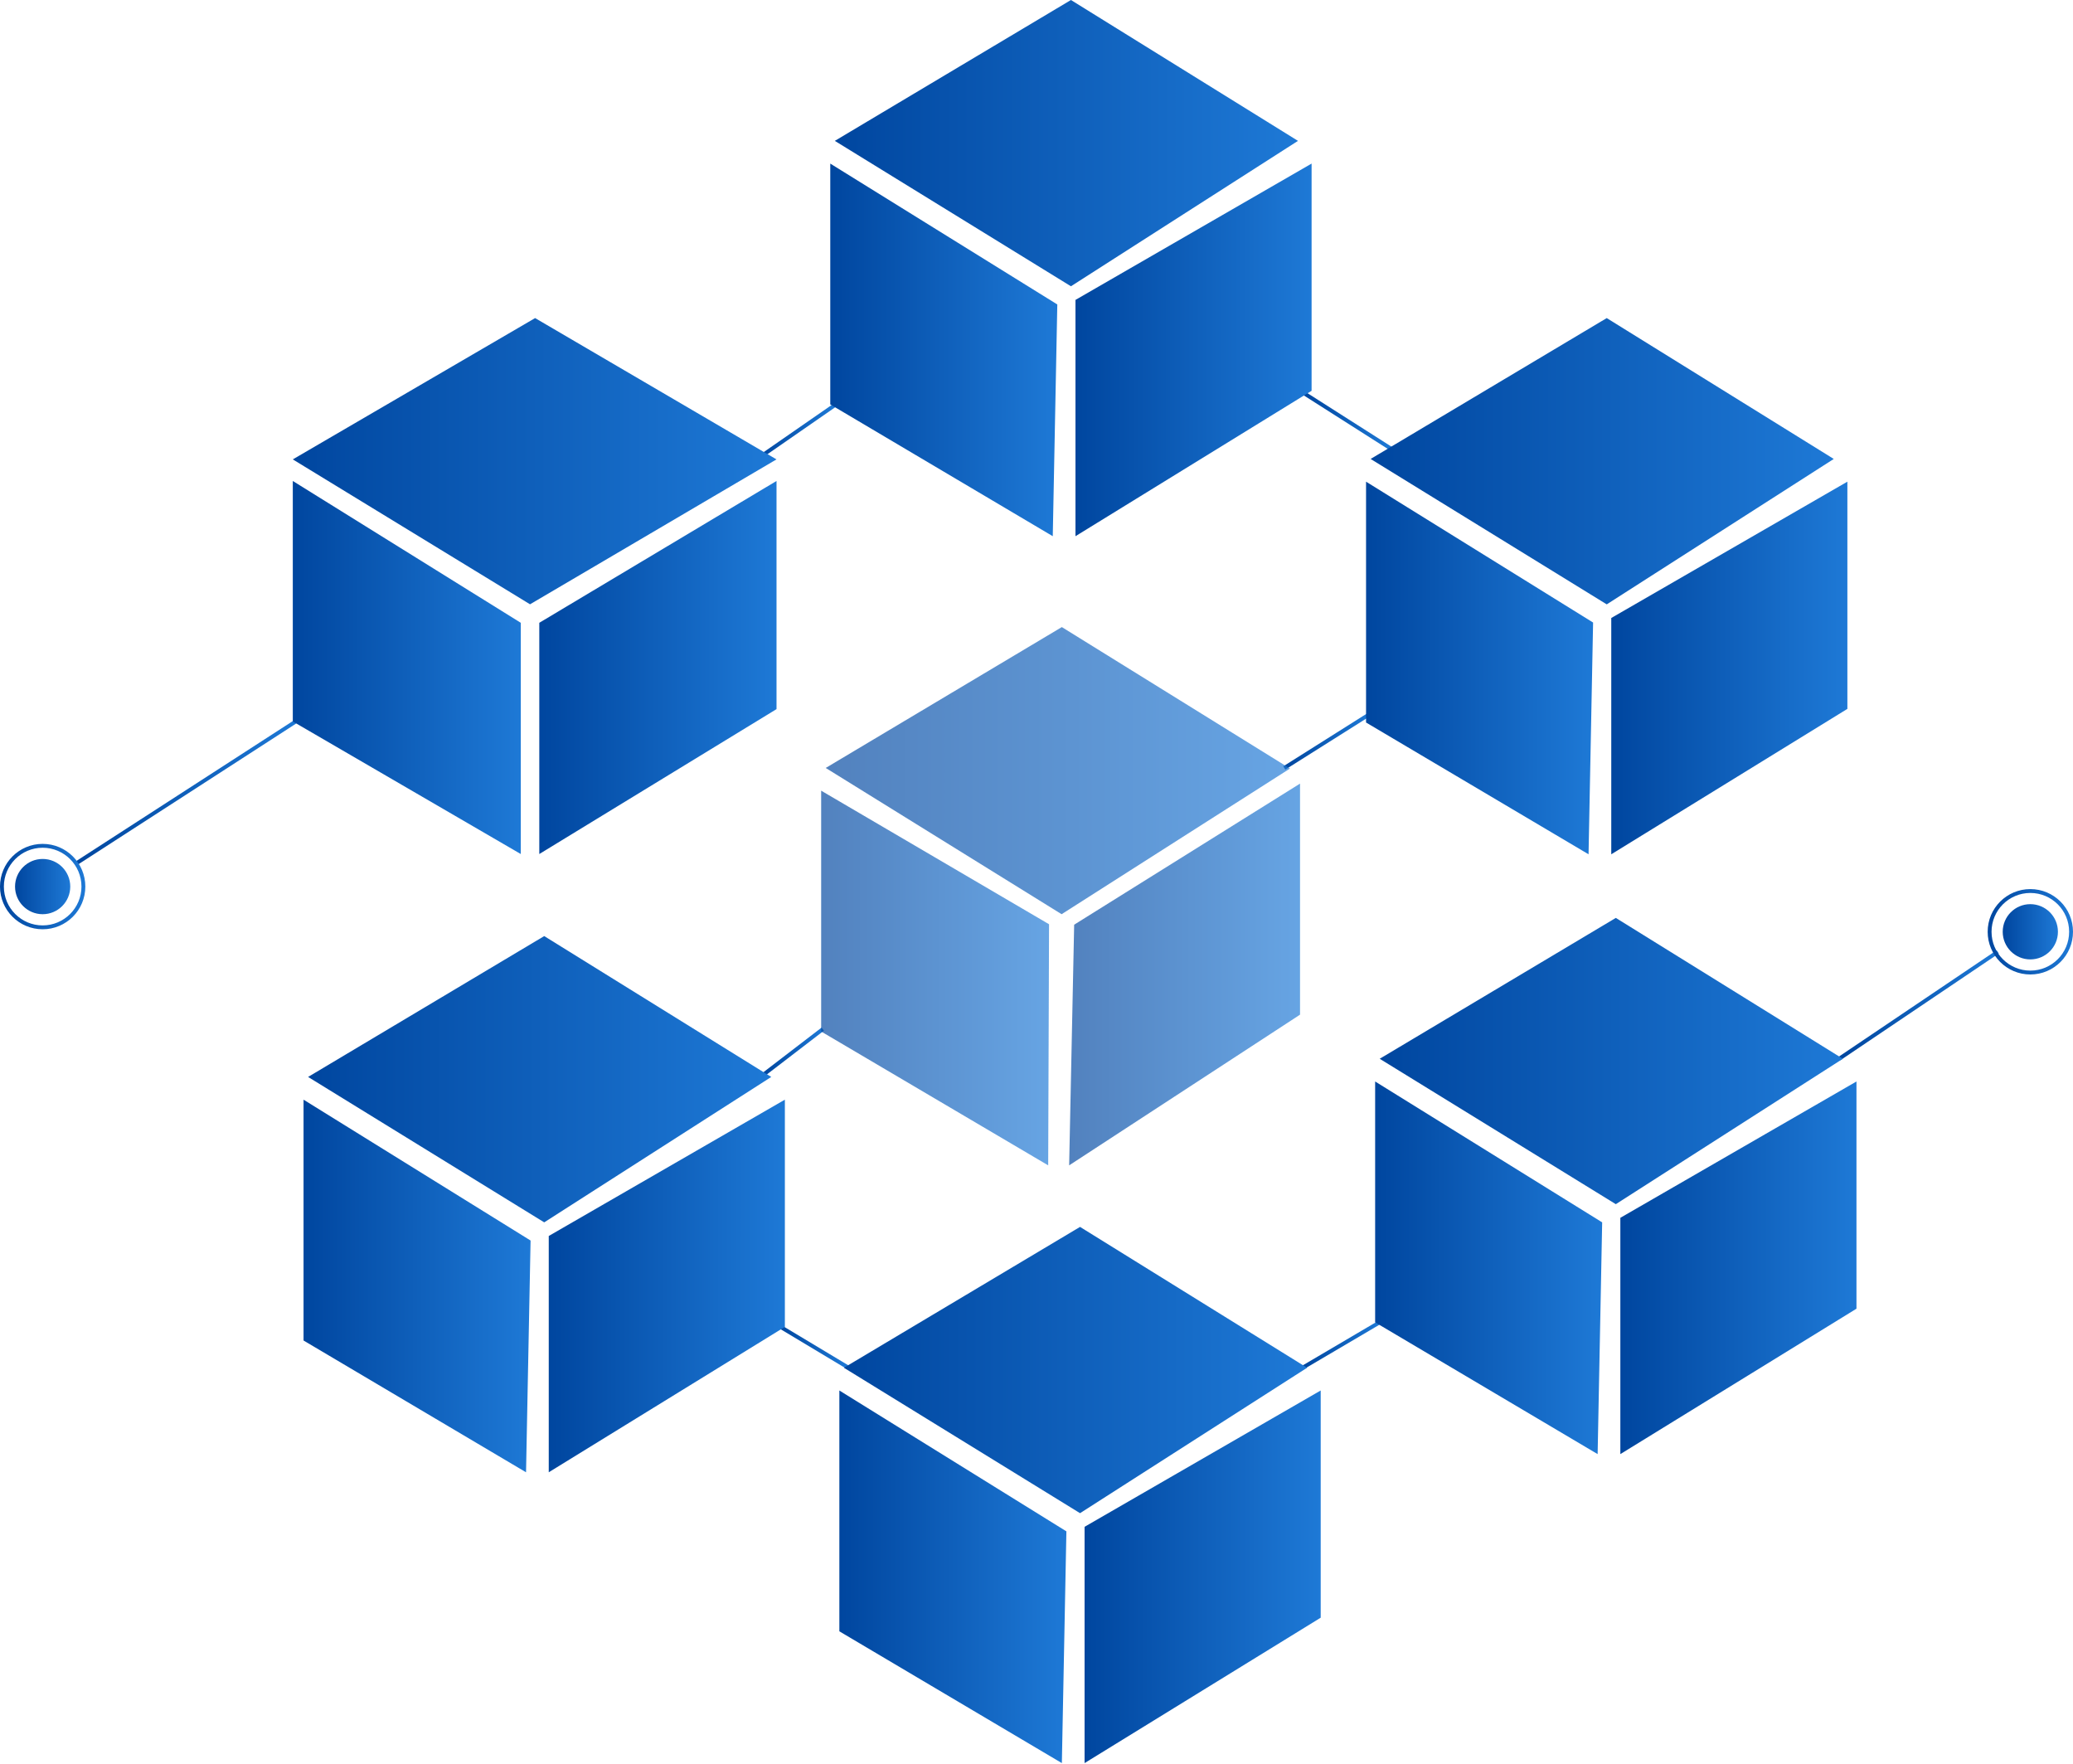 <svg width="536" height="456" viewBox="0 0 536 456" fill="none" xmlns="http://www.w3.org/2000/svg">
<path d="M336.77 353.594L356.728 341.847" stroke="url(#paint0_linear_410_2970)"/>
<path d="M475.578 273.681L516.535 246.078" stroke="url(#paint1_linear_410_2970)"/>
<path d="M212.733 266.05L197.48 277.75" stroke="url(#paint2_linear_410_2970)"/>
<path d="M201.547 342.864L219.158 353.437" stroke="url(#paint3_linear_410_2970)"/>
<path d="M337.289 101.74L359.659 115.984" stroke="url(#paint4_linear_410_2970)"/>
<path d="M354.067 184.658L332.074 198.53" stroke="url(#paint5_linear_410_2970)"/>
<path d="M195.957 118.527L215.785 104.792" stroke="url(#paint6_linear_410_2970)"/>
<path d="M19.469 223.353L76.986 186.185" stroke="url(#paint7_linear_410_2970)"/>
<path d="M139.441 220.784V161.005L200.779 124.34V183.322L139.441 220.784Z" fill="url(#paint8_linear_410_2970)"/>
<path d="M75.707 124.34L134.655 161.005V220.784L75.707 186.51V124.34Z" fill="url(#paint9_linear_410_2970)"/>
<path d="M138.36 82.231L75.707 118.761L137.045 156.222L200.772 118.761L138.36 82.231Z" fill="url(#paint10_linear_410_2970)"/>
<path d="M278.078 138.618V77.532L339.129 42.29V101.027L278.078 138.618Z" fill="url(#paint11_linear_410_2970)"/>
<path d="M214.676 42.29L273.379 78.707L272.205 138.618L214.676 104.551V42.29Z" fill="url(#paint12_linear_410_2970)"/>
<path d="M276.906 0L215.855 36.417L276.906 74.008L335.609 36.417L276.906 0Z" fill="url(#paint13_linear_410_2970)"/>
<path d="M416.613 220.85V159.764L477.664 124.522V183.258L416.613 220.85Z" fill="url(#paint14_linear_410_2970)"/>
<path d="M353.211 124.522L411.914 160.938L410.74 220.85L353.211 186.783V124.522Z" fill="url(#paint15_linear_410_2970)"/>
<path d="M415.442 82.231L354.391 118.648L415.442 156.24L474.144 118.648L415.442 82.231Z" fill="url(#paint16_linear_410_2970)"/>
<path opacity="0.68" d="M276.441 301.267L277.739 239.054L336.14 202.576V262.31L276.441 301.267Z" fill="url(#paint17_linear_410_2970)"/>
<path opacity="0.68" d="M212.32 204.403L271.244 238.936L271.023 301.267L212.32 266.664V204.403Z" fill="url(#paint18_linear_410_2970)"/>
<path opacity="0.68" d="M274.551 162.113L213.5 198.53L274.492 236.339L333.543 198.68L274.551 162.113Z" fill="url(#paint19_linear_410_2970)"/>
<path d="M141.887 380.613V319.527L202.938 284.285V343.022L141.887 380.613Z" fill="url(#paint20_linear_410_2970)"/>
<path d="M78.484 284.285L137.187 320.702L136.013 380.613L78.484 346.546V284.285Z" fill="url(#paint21_linear_410_2970)"/>
<path d="M140.715 241.995L79.664 278.411L140.715 316.003L199.418 278.411L140.715 241.995Z" fill="url(#paint22_linear_410_2970)"/>
<path d="M280.43 455.796V394.71L341.481 359.468V418.205L280.43 455.796Z" fill="url(#paint23_linear_410_2970)"/>
<path d="M217.027 359.468L275.73 395.885L274.556 455.796L217.027 421.729V359.468Z" fill="url(#paint24_linear_410_2970)"/>
<path d="M279.258 317.178L218.207 353.594L279.258 391.186L337.961 353.594L279.258 317.178Z" fill="url(#paint25_linear_410_2970)"/>
<path d="M418.961 375.915V314.828L480.012 279.586V338.323L418.961 375.915Z" fill="url(#paint26_linear_410_2970)"/>
<path d="M355.559 279.586L414.261 316.003L413.087 375.915L355.559 341.847V279.586Z" fill="url(#paint27_linear_410_2970)"/>
<path d="M417.789 237.296L356.738 273.713L417.789 311.304L476.492 273.713L417.789 237.296Z" fill="url(#paint28_linear_410_2970)"/>
<ellipse cx="11.029" cy="229.197" rx="7.138" ry="7.142" fill="url(#paint29_linear_410_2970)"/>
<path d="M21.563 229.196C21.563 235.017 16.848 239.734 11.031 239.734C5.215 239.734 0.5 235.017 0.5 229.196C0.5 223.376 5.215 218.659 11.031 218.659C16.848 218.659 21.563 223.376 21.563 229.196Z" stroke="url(#paint30_linear_410_2970)"/>
<ellipse cx="524.966" cy="240.884" rx="7.138" ry="7.142" fill="url(#paint31_linear_410_2970)"/>
<path d="M535.5 240.884C535.5 246.704 530.785 251.421 524.969 251.421C519.153 251.421 514.438 246.704 514.438 240.884C514.438 235.063 519.153 230.346 524.969 230.346C530.785 230.346 535.5 235.063 535.5 240.884Z" stroke="url(#paint32_linear_410_2970)"/>
<defs>
<linearGradient id="paint0_linear_410_2970" x1="336.77" y1="347.88" x2="356.728" y2="347.88" gradientUnits="userSpaceOnUse">
<stop stop-color="#00469F"/>
<stop offset="1" stop-color="#1E79D6"/>
</linearGradient>
<linearGradient id="paint1_linear_410_2970" x1="475.578" y1="260.252" x2="516.535" y2="260.252" gradientUnits="userSpaceOnUse">
<stop stop-color="#00469F"/>
<stop offset="1" stop-color="#1E79D6"/>
</linearGradient>
<linearGradient id="paint2_linear_410_2970" x1="197.48" y1="272.058" x2="212.733" y2="272.058" gradientUnits="userSpaceOnUse">
<stop stop-color="#00469F"/>
<stop offset="1" stop-color="#1E79D6"/>
</linearGradient>
<linearGradient id="paint3_linear_410_2970" x1="201.547" y1="348.293" x2="219.158" y2="348.293" gradientUnits="userSpaceOnUse">
<stop stop-color="#00469F"/>
<stop offset="1" stop-color="#1E79D6"/>
</linearGradient>
<linearGradient id="paint4_linear_410_2970" x1="337.289" y1="109.054" x2="359.659" y2="109.054" gradientUnits="userSpaceOnUse">
<stop stop-color="#00469F"/>
<stop offset="1" stop-color="#1E79D6"/>
</linearGradient>
<linearGradient id="paint5_linear_410_2970" x1="332.074" y1="191.781" x2="354.067" y2="191.781" gradientUnits="userSpaceOnUse">
<stop stop-color="#00469F"/>
<stop offset="1" stop-color="#1E79D6"/>
</linearGradient>
<linearGradient id="paint6_linear_410_2970" x1="195.957" y1="111.846" x2="215.785" y2="111.846" gradientUnits="userSpaceOnUse">
<stop stop-color="#00469F"/>
<stop offset="1" stop-color="#1E79D6"/>
</linearGradient>
<linearGradient id="paint7_linear_410_2970" x1="19.469" y1="205.271" x2="76.986" y2="205.271" gradientUnits="userSpaceOnUse">
<stop stop-color="#00469F"/>
<stop offset="1" stop-color="#1E79D6"/>
</linearGradient>
<linearGradient id="paint8_linear_410_2970" x1="139.441" y1="173.865" x2="200.779" y2="173.865" gradientUnits="userSpaceOnUse">
<stop stop-color="#00469F"/>
<stop offset="1" stop-color="#1E79D6"/>
</linearGradient>
<linearGradient id="paint9_linear_410_2970" x1="75.707" y1="173.865" x2="134.655" y2="173.865" gradientUnits="userSpaceOnUse">
<stop stop-color="#00469F"/>
<stop offset="1" stop-color="#1E79D6"/>
</linearGradient>
<linearGradient id="paint10_linear_410_2970" x1="75.707" y1="120.227" x2="200.772" y2="120.227" gradientUnits="userSpaceOnUse">
<stop stop-color="#00469F"/>
<stop offset="1" stop-color="#1E79D6"/>
</linearGradient>
<linearGradient id="paint11_linear_410_2970" x1="278.078" y1="91.756" x2="339.129" y2="91.756" gradientUnits="userSpaceOnUse">
<stop stop-color="#00469F"/>
<stop offset="1" stop-color="#1E79D6"/>
</linearGradient>
<linearGradient id="paint12_linear_410_2970" x1="214.676" y1="91.756" x2="273.379" y2="91.756" gradientUnits="userSpaceOnUse">
<stop stop-color="#00469F"/>
<stop offset="1" stop-color="#1E79D6"/>
</linearGradient>
<linearGradient id="paint13_linear_410_2970" x1="215.855" y1="38.004" x2="335.609" y2="38.004" gradientUnits="userSpaceOnUse">
<stop stop-color="#00469F"/>
<stop offset="1" stop-color="#1E79D6"/>
</linearGradient>
<linearGradient id="paint14_linear_410_2970" x1="416.613" y1="173.988" x2="477.664" y2="173.988" gradientUnits="userSpaceOnUse">
<stop stop-color="#00469F"/>
<stop offset="1" stop-color="#1E79D6"/>
</linearGradient>
<linearGradient id="paint15_linear_410_2970" x1="353.211" y1="173.988" x2="411.914" y2="173.988" gradientUnits="userSpaceOnUse">
<stop stop-color="#00469F"/>
<stop offset="1" stop-color="#1E79D6"/>
</linearGradient>
<linearGradient id="paint16_linear_410_2970" x1="354.391" y1="120.236" x2="474.144" y2="120.236" gradientUnits="userSpaceOnUse">
<stop stop-color="#00469F"/>
<stop offset="1" stop-color="#1E79D6"/>
</linearGradient>
<linearGradient id="paint17_linear_410_2970" x1="276.441" y1="253.255" x2="336.14" y2="253.255" gradientUnits="userSpaceOnUse">
<stop stop-color="#00469F"/>
<stop offset="1" stop-color="#1E79D6"/>
</linearGradient>
<linearGradient id="paint18_linear_410_2970" x1="212.32" y1="254.144" x2="271.244" y2="254.144" gradientUnits="userSpaceOnUse">
<stop stop-color="#00469F"/>
<stop offset="1" stop-color="#1E79D6"/>
</linearGradient>
<linearGradient id="paint19_linear_410_2970" x1="213.5" y1="200.229" x2="333.543" y2="200.229" gradientUnits="userSpaceOnUse">
<stop stop-color="#00469F"/>
<stop offset="1" stop-color="#1E79D6"/>
</linearGradient>
<linearGradient id="paint20_linear_410_2970" x1="141.887" y1="333.751" x2="202.938" y2="333.751" gradientUnits="userSpaceOnUse">
<stop stop-color="#00469F"/>
<stop offset="1" stop-color="#1E79D6"/>
</linearGradient>
<linearGradient id="paint21_linear_410_2970" x1="78.484" y1="333.751" x2="137.187" y2="333.751" gradientUnits="userSpaceOnUse">
<stop stop-color="#00469F"/>
<stop offset="1" stop-color="#1E79D6"/>
</linearGradient>
<linearGradient id="paint22_linear_410_2970" x1="79.664" y1="279.999" x2="199.418" y2="279.999" gradientUnits="userSpaceOnUse">
<stop stop-color="#00469F"/>
<stop offset="1" stop-color="#1E79D6"/>
</linearGradient>
<linearGradient id="paint23_linear_410_2970" x1="280.43" y1="408.934" x2="341.481" y2="408.934" gradientUnits="userSpaceOnUse">
<stop stop-color="#00469F"/>
<stop offset="1" stop-color="#1E79D6"/>
</linearGradient>
<linearGradient id="paint24_linear_410_2970" x1="217.027" y1="408.934" x2="275.73" y2="408.934" gradientUnits="userSpaceOnUse">
<stop stop-color="#00469F"/>
<stop offset="1" stop-color="#1E79D6"/>
</linearGradient>
<linearGradient id="paint25_linear_410_2970" x1="218.207" y1="355.182" x2="337.961" y2="355.182" gradientUnits="userSpaceOnUse">
<stop stop-color="#00469F"/>
<stop offset="1" stop-color="#1E79D6"/>
</linearGradient>
<linearGradient id="paint26_linear_410_2970" x1="418.961" y1="329.052" x2="480.012" y2="329.052" gradientUnits="userSpaceOnUse">
<stop stop-color="#00469F"/>
<stop offset="1" stop-color="#1E79D6"/>
</linearGradient>
<linearGradient id="paint27_linear_410_2970" x1="355.559" y1="329.052" x2="414.261" y2="329.052" gradientUnits="userSpaceOnUse">
<stop stop-color="#00469F"/>
<stop offset="1" stop-color="#1E79D6"/>
</linearGradient>
<linearGradient id="paint28_linear_410_2970" x1="356.738" y1="275.3" x2="476.492" y2="275.3" gradientUnits="userSpaceOnUse">
<stop stop-color="#00469F"/>
<stop offset="1" stop-color="#1E79D6"/>
</linearGradient>
<linearGradient id="paint29_linear_410_2970" x1="3.891" y1="229.39" x2="18.167" y2="229.39" gradientUnits="userSpaceOnUse">
<stop stop-color="#00469F"/>
<stop offset="1" stop-color="#1E79D6"/>
</linearGradient>
<linearGradient id="paint30_linear_410_2970" x1="0" y1="229.495" x2="22.063" y2="229.495" gradientUnits="userSpaceOnUse">
<stop stop-color="#00469F"/>
<stop offset="1" stop-color="#1E79D6"/>
</linearGradient>
<linearGradient id="paint31_linear_410_2970" x1="517.828" y1="241.077" x2="532.104" y2="241.077" gradientUnits="userSpaceOnUse">
<stop stop-color="#00469F"/>
<stop offset="1" stop-color="#1E79D6"/>
</linearGradient>
<linearGradient id="paint32_linear_410_2970" x1="513.938" y1="241.182" x2="536" y2="241.182" gradientUnits="userSpaceOnUse">
<stop stop-color="#00469F"/>
<stop offset="1" stop-color="#1E79D6"/>
</linearGradient>
</defs>
</svg>
